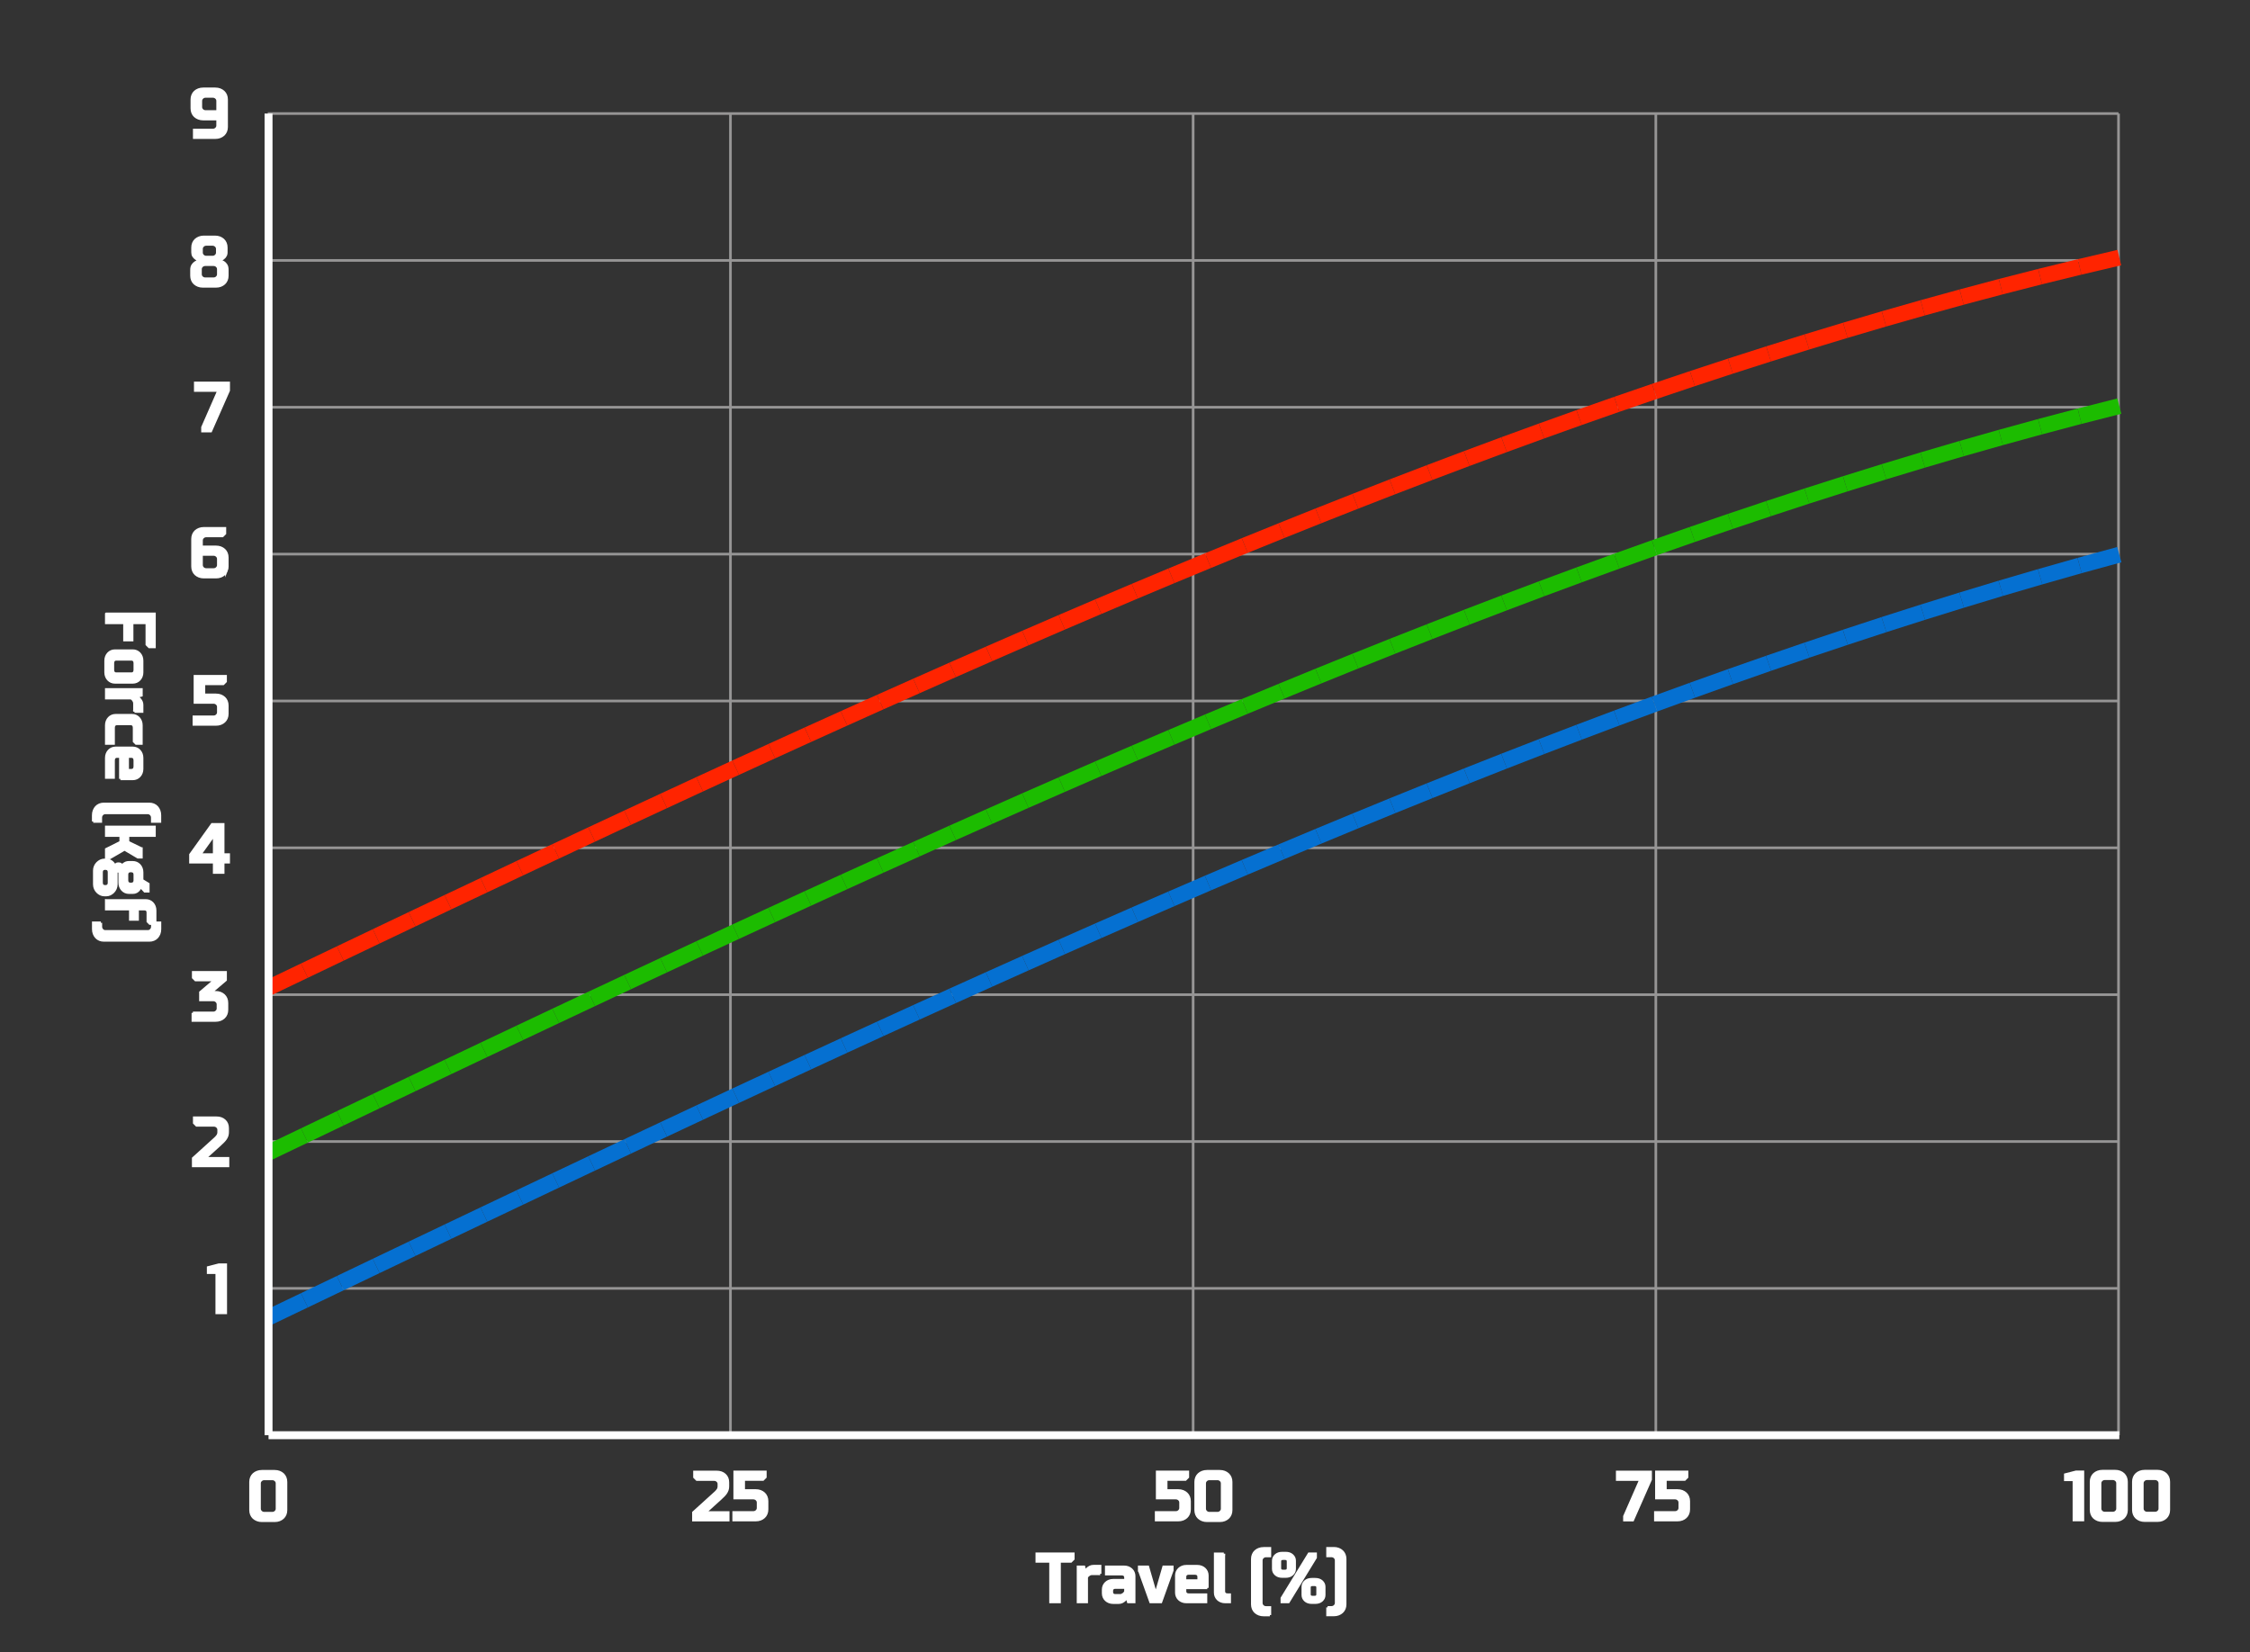 <?xml version="1.0" encoding="UTF-8"?>
<svg xmlns="http://www.w3.org/2000/svg" viewBox="0 0 851 625">
  <rect x="0" y="0" width="851" height="625" fill="#333333" stroke="none"/>
  <defs>
    <style>
      .cls-1 {
        stroke: #0570d1;
      }

      .cls-1, .cls-2, .cls-3, .cls-4 {
        fill: none;
      }

      .cls-1, .cls-3, .cls-4 {
        stroke-width: 6px;
      }

      .cls-2 {
        stroke: #969595;
      }

      .cls-5 {
        stroke-width: 3px;
      }

      .cls-5, .cls-6 {
        fill: #fff;
        stroke: #fff;
      }

      .cls-3 {
        stroke: #ff2400;
      }

      .cls-4 {
        stroke: #1cbc00;
      }

      .cls-6 {
        stroke-miterlimit: 10;
      }
    </style>
  </defs>
  <g id="Scales">
    <line class="cls-2" x1="101.27" y1="487.41" x2="801.27" y2="487.41"/>
    <line class="cls-2" x1="101.27" y1="431.85" x2="801.27" y2="431.85"/>
    <line class="cls-2" x1="101.27" y1="376.3" x2="801.27" y2="376.3"/>
    <line class="cls-2" x1="101.27" y1="320.74" x2="801.27" y2="320.74"/>
    <line class="cls-2" x1="101.27" y1="265.19" x2="801.27" y2="265.19"/>
    <line class="cls-2" x1="101.27" y1="209.63" x2="801.27" y2="209.63"/>
    <line class="cls-2" x1="101.27" y1="154.07" x2="801.27" y2="154.07"/>
    <line class="cls-2" x1="101.27" y1="98.52" x2="801.27" y2="98.52"/>
    <line class="cls-2" x1="101.27" y1="42.96" x2="801.27" y2="42.96"/>
    <line class="cls-2" x1="276.27" y1="42.96" x2="276.27" y2="542.96"/>
    <line class="cls-2" x1="451.27" y1="42.96" x2="451.27" y2="542.96"/>
    <line class="cls-2" x1="626.27" y1="42.96" x2="626.27" y2="542.96"/>
    <line class="cls-2" x1="801.27" y1="42.96" x2="801.27" y2="542.96"/>
  </g>
  <g id="Preload">
    <line class="cls-4" x1="101.57" y1="436.06" x2="115.14" y2="429.56"/>
    <line class="cls-4" x1="115.14" y1="429.56" x2="128.71" y2="423.06"/>
    <line class="cls-4" x1="128.71" y1="423.06" x2="142.28" y2="416.58"/>
    <line class="cls-4" x1="142.28" y1="416.58" x2="155.86" y2="410.1"/>
    <line class="cls-4" x1="155.86" y1="410.1" x2="169.43" y2="403.63"/>
    <line class="cls-4" x1="169.43" y1="403.63" x2="183.01" y2="397.18"/>
    <line class="cls-4" x1="183.01" y1="397.18" x2="196.6" y2="390.74"/>
    <line class="cls-4" x1="196.6" y1="390.74" x2="210.19" y2="384.32"/>
    <line class="cls-4" x1="210.19" y1="384.32" x2="223.79" y2="377.91"/>
    <line class="cls-4" x1="223.79" y1="377.91" x2="237.39" y2="371.52"/>
    <line class="cls-4" x1="237.39" y1="371.52" x2="251.01" y2="365.15"/>
    <line class="cls-4" x1="251.01" y1="365.15" x2="264.63" y2="358.8"/>
    <line class="cls-4" x1="264.63" y1="358.8" x2="278.26" y2="352.47"/>
    <line class="cls-4" x1="278.26" y1="352.47" x2="291.91" y2="346.17"/>
    <line class="cls-4" x1="291.91" y1="346.17" x2="305.56" y2="339.89"/>
    <line class="cls-4" x1="305.56" y1="339.89" x2="319.23" y2="333.64"/>
    <line class="cls-4" x1="319.23" y1="333.64" x2="332.92" y2="327.42"/>
    <line class="cls-4" x1="332.92" y1="327.42" x2="346.62" y2="321.24"/>
    <line class="cls-4" x1="346.62" y1="321.24" x2="360.33" y2="315.08"/>
    <line class="cls-4" x1="360.33" y1="315.08" x2="374.07" y2="308.96"/>
    <line class="cls-4" x1="374.07" y1="308.96" x2="387.82" y2="302.87"/>
    <line class="cls-4" x1="387.82" y1="302.87" x2="401.59" y2="296.83"/>
    <line class="cls-4" x1="401.59" y1="296.83" x2="415.38" y2="290.82"/>
    <line class="cls-4" x1="415.38" y1="290.82" x2="429.2" y2="284.86"/>
    <line class="cls-4" x1="429.2" y1="284.86" x2="443.04" y2="278.94"/>
    <line class="cls-4" x1="443.04" y1="278.94" x2="456.9" y2="273.07"/>
    <line class="cls-4" x1="456.9" y1="273.07" x2="470.79" y2="267.25"/>
    <line class="cls-4" x1="470.79" y1="267.25" x2="484.71" y2="261.48"/>
    <line class="cls-4" x1="484.71" y1="261.48" x2="498.65" y2="255.76"/>
    <line class="cls-4" x1="498.65" y1="255.76" x2="512.63" y2="250.1"/>
    <line class="cls-4" x1="512.63" y1="250.1" x2="526.64" y2="244.5"/>
    <line class="cls-4" x1="526.64" y1="244.5" x2="540.69" y2="238.97"/>
    <line class="cls-4" x1="540.69" y1="238.97" x2="554.77" y2="233.49"/>
    <line class="cls-4" x1="554.77" y1="233.49" x2="568.88" y2="228.09"/>
    <line class="cls-4" x1="568.88" y1="228.09" x2="583.04" y2="222.75"/>
    <line class="cls-4" x1="583.04" y1="222.75" x2="597.24" y2="217.49"/>
    <line class="cls-4" x1="597.24" y1="217.49" x2="611.48" y2="212.31"/>
    <line class="cls-4" x1="611.48" y1="212.31" x2="625.76" y2="207.2"/>
    <line class="cls-4" x1="625.76" y1="207.2" x2="640.1" y2="202.18"/>
    <line class="cls-4" x1="640.1" y1="202.18" x2="654.48" y2="197.25"/>
    <line class="cls-4" x1="654.48" y1="197.25" x2="668.91" y2="192.41"/>
    <line class="cls-4" x1="668.91" y1="192.41" x2="683.4" y2="187.66"/>
    <line class="cls-4" x1="683.4" y1="187.66" x2="697.94" y2="183.02"/>
    <line class="cls-4" x1="697.94" y1="183.02" x2="712.55" y2="178.47"/>
    <line class="cls-4" x1="712.55" y1="178.47" x2="727.21" y2="174.04"/>
    <line class="cls-4" x1="727.21" y1="174.04" x2="741.94" y2="169.71"/>
    <line class="cls-4" x1="741.94" y1="169.71" x2="756.74" y2="165.51"/>
    <line class="cls-4" x1="756.74" y1="165.51" x2="771.61" y2="161.42"/>
    <line class="cls-4" x1="771.61" y1="161.42" x2="786.55" y2="157.46"/>
    <line class="cls-4" x1="786.55" y1="157.46" x2="801.57" y2="153.64"/>
    <line class="cls-1" x1="101.57" y1="498.42" x2="115.14" y2="491.92"/>
    <line class="cls-1" x1="115.14" y1="491.92" x2="128.71" y2="485.42"/>
    <line class="cls-1" x1="128.71" y1="485.42" x2="142.28" y2="478.92"/>
    <line class="cls-1" x1="142.28" y1="478.92" x2="155.86" y2="472.43"/>
    <line class="cls-1" x1="155.86" y1="472.43" x2="169.43" y2="465.95"/>
    <line class="cls-1" x1="169.43" y1="465.95" x2="183.01" y2="459.48"/>
    <line class="cls-1" x1="183.01" y1="459.48" x2="196.6" y2="453.02"/>
    <line class="cls-1" x1="196.6" y1="453.02" x2="210.19" y2="446.57"/>
    <line class="cls-1" x1="210.19" y1="446.57" x2="223.79" y2="440.13"/>
    <line class="cls-1" x1="223.79" y1="440.13" x2="237.39" y2="433.7"/>
    <line class="cls-1" x1="237.39" y1="433.7" x2="251.01" y2="427.29"/>
    <line class="cls-1" x1="251.01" y1="427.29" x2="264.63" y2="420.9"/>
    <line class="cls-1" x1="264.63" y1="420.9" x2="278.26" y2="414.52"/>
    <line class="cls-1" x1="278.26" y1="414.52" x2="291.91" y2="408.17"/>
    <line class="cls-1" x1="291.91" y1="408.17" x2="305.56" y2="401.83"/>
    <line class="cls-1" x1="305.56" y1="401.83" x2="319.23" y2="395.52"/>
    <line class="cls-1" x1="319.23" y1="395.52" x2="332.92" y2="389.23"/>
    <line class="cls-1" x1="332.92" y1="389.23" x2="346.62" y2="382.97"/>
    <line class="cls-1" x1="346.62" y1="382.97" x2="360.33" y2="376.74"/>
    <line class="cls-1" x1="360.33" y1="376.74" x2="374.07" y2="370.54"/>
    <line class="cls-1" x1="374.07" y1="370.54" x2="387.82" y2="364.37"/>
    <line class="cls-1" x1="387.82" y1="364.37" x2="401.59" y2="358.23"/>
    <line class="cls-1" x1="401.59" y1="358.23" x2="415.38" y2="352.13"/>
    <line class="cls-1" x1="415.38" y1="352.13" x2="429.2" y2="346.06"/>
    <line class="cls-1" x1="429.2" y1="346.06" x2="443.04" y2="340.04"/>
    <line class="cls-1" x1="443.04" y1="340.04" x2="456.9" y2="334.05"/>
    <line class="cls-1" x1="456.9" y1="334.05" x2="470.79" y2="328.11"/>
    <line class="cls-1" x1="470.79" y1="328.11" x2="484.71" y2="322.22"/>
    <line class="cls-1" x1="484.71" y1="322.22" x2="498.65" y2="316.37"/>
    <line class="cls-1" x1="498.65" y1="316.37" x2="512.63" y2="310.58"/>
    <line class="cls-1" x1="512.63" y1="310.58" x2="526.64" y2="304.83"/>
    <line class="cls-1" x1="526.64" y1="304.83" x2="540.69" y2="299.15"/>
    <line class="cls-1" x1="540.69" y1="299.15" x2="554.77" y2="293.52"/>
    <line class="cls-1" x1="554.77" y1="293.52" x2="568.88" y2="287.95"/>
    <line class="cls-1" x1="568.88" y1="287.95" x2="583.04" y2="282.45"/>
    <line class="cls-1" x1="583.04" y1="282.45" x2="597.24" y2="277.01"/>
    <line class="cls-1" x1="597.24" y1="277.01" x2="611.48" y2="271.64"/>
    <line class="cls-1" x1="611.48" y1="271.64" x2="625.76" y2="266.35"/>
    <line class="cls-1" x1="625.76" y1="266.35" x2="640.1" y2="261.13"/>
    <line class="cls-1" x1="640.1" y1="261.13" x2="654.48" y2="255.99"/>
    <line class="cls-1" x1="654.48" y1="255.99" x2="668.91" y2="250.93"/>
    <line class="cls-1" x1="668.91" y1="250.93" x2="683.4" y2="245.96"/>
    <line class="cls-1" x1="683.4" y1="245.96" x2="697.94" y2="241.09"/>
    <line class="cls-1" x1="697.94" y1="241.09" x2="712.55" y2="236.3"/>
    <line class="cls-1" x1="712.55" y1="236.3" x2="727.21" y2="231.62"/>
    <line class="cls-1" x1="727.21" y1="231.62" x2="741.94" y2="227.04"/>
    <line class="cls-1" x1="741.94" y1="227.04" x2="756.74" y2="222.56"/>
    <line class="cls-1" x1="756.74" y1="222.56" x2="771.61" y2="218.2"/>
    <line class="cls-1" x1="771.61" y1="218.2" x2="786.55" y2="213.95"/>
    <line class="cls-1" x1="786.55" y1="213.95" x2="801.57" y2="209.83"/>
    <line class="cls-3" x1="101.57" y1="373.7" x2="115.14" y2="367.2"/>
    <line class="cls-3" x1="115.14" y1="367.2" x2="128.71" y2="360.71"/>
    <line class="cls-3" x1="128.71" y1="360.71" x2="142.28" y2="354.23"/>
    <line class="cls-3" x1="142.28" y1="354.23" x2="155.86" y2="347.76"/>
    <line class="cls-3" x1="155.86" y1="347.76" x2="169.43" y2="341.31"/>
    <line class="cls-3" x1="169.43" y1="341.31" x2="183.01" y2="334.88"/>
    <line class="cls-3" x1="183.01" y1="334.88" x2="196.6" y2="328.46"/>
    <line class="cls-3" x1="196.6" y1="328.46" x2="210.19" y2="322.07"/>
    <line class="cls-3" x1="210.19" y1="322.07" x2="223.79" y2="315.69"/>
    <line class="cls-3" x1="223.79" y1="315.69" x2="237.39" y2="309.34"/>
    <line class="cls-3" x1="237.39" y1="309.34" x2="251.01" y2="303.01"/>
    <line class="cls-3" x1="251.01" y1="303.01" x2="264.63" y2="296.7"/>
    <line class="cls-3" x1="264.63" y1="296.7" x2="278.26" y2="290.42"/>
    <line class="cls-3" x1="278.26" y1="290.42" x2="291.91" y2="284.17"/>
    <line class="cls-3" x1="291.91" y1="284.17" x2="305.56" y2="277.95"/>
    <line class="cls-3" x1="305.56" y1="277.95" x2="319.23" y2="271.77"/>
    <line class="cls-3" x1="319.23" y1="271.77" x2="332.92" y2="265.61"/>
    <line class="cls-3" x1="332.92" y1="265.61" x2="346.62" y2="259.5"/>
    <line class="cls-3" x1="346.62" y1="259.5" x2="360.33" y2="253.42"/>
    <line class="cls-3" x1="360.33" y1="253.42" x2="374.07" y2="247.38"/>
    <line class="cls-3" x1="374.07" y1="247.38" x2="387.82" y2="241.38"/>
    <line class="cls-3" x1="387.82" y1="241.38" x2="401.59" y2="235.42"/>
    <line class="cls-3" x1="401.59" y1="235.42" x2="415.38" y2="229.52"/>
    <line class="cls-3" x1="415.38" y1="229.52" x2="429.2" y2="223.65"/>
    <line class="cls-3" x1="429.2" y1="223.65" x2="443.04" y2="217.84"/>
    <line class="cls-3" x1="443.04" y1="217.84" x2="456.9" y2="212.09"/>
    <line class="cls-3" x1="456.9" y1="212.09" x2="470.79" y2="206.38"/>
    <line class="cls-3" x1="470.79" y1="206.38" x2="484.71" y2="200.74"/>
    <line class="cls-3" x1="484.71" y1="200.74" x2="498.65" y2="195.15"/>
    <line class="cls-3" x1="498.65" y1="195.15" x2="512.63" y2="189.63"/>
    <line class="cls-3" x1="512.63" y1="189.63" x2="526.64" y2="184.17"/>
    <line class="cls-3" x1="526.64" y1="184.17" x2="540.69" y2="178.78"/>
    <line class="cls-3" x1="540.69" y1="178.78" x2="554.77" y2="173.47"/>
    <line class="cls-3" x1="554.77" y1="173.47" x2="568.88" y2="168.22"/>
    <line class="cls-3" x1="568.88" y1="168.22" x2="583.04" y2="163.06"/>
    <line class="cls-3" x1="583.04" y1="163.06" x2="597.24" y2="157.97"/>
    <line class="cls-3" x1="597.24" y1="157.97" x2="611.48" y2="152.97"/>
    <line class="cls-3" x1="611.48" y1="152.97" x2="625.76" y2="148.06"/>
    <line class="cls-3" x1="625.76" y1="148.06" x2="640.1" y2="143.24"/>
    <line class="cls-3" x1="640.1" y1="143.24" x2="654.48" y2="138.51"/>
    <line class="cls-3" x1="654.48" y1="138.51" x2="668.91" y2="133.89"/>
    <line class="cls-3" x1="668.91" y1="133.89" x2="683.4" y2="129.36"/>
    <line class="cls-3" x1="683.4" y1="129.36" x2="697.94" y2="124.95"/>
    <line class="cls-3" x1="697.94" y1="124.95" x2="712.55" y2="120.64"/>
    <line class="cls-3" x1="712.55" y1="120.64" x2="727.21" y2="116.46"/>
    <line class="cls-3" x1="727.21" y1="116.46" x2="741.94" y2="112.39"/>
    <line class="cls-3" x1="741.94" y1="112.39" x2="756.74" y2="108.45"/>
    <line class="cls-3" x1="756.74" y1="108.45" x2="771.61" y2="104.64"/>
    <line class="cls-3" x1="771.61" y1="104.64" x2="786.55" y2="100.98"/>
    <line class="cls-3" x1="786.55" y1="100.98" x2="801.57" y2="97.45"/>
  </g>
  <g id="Legend_dark" data-name="Legend dark">
    <line class="cls-5" x1="101.57" y1="542.96" x2="801.57" y2="542.96"/>
    <line class="cls-5" x1="101.57" y1="42.96" x2="101.57" y2="542.96"/>
    <g>
      <path class="cls-6" d="m614.41,575.07v-1.43l5.98-13.65v-.26h-8.71v-2.86h12.61v2.86l-6.76,15.34h-3.12Z"/>
      <path class="cls-6" d="m629.88,563.89h4.55c.66,0,1.25.1,1.77.3.52.2.97.48,1.35.83.38.36.67.78.87,1.27s.3,1.04.3,1.62v3.12c0,.59-.1,1.13-.3,1.62s-.49.92-.87,1.27c-.38.36-.83.63-1.35.83-.52.2-1.11.3-1.77.3h-8.32v-2.86h7.41c.52,0,.95-.17,1.3-.51s.52-.73.52-1.18v-2.08c0-.45-.17-.85-.52-1.18s-.78-.51-1.3-.51h-7.02v-9.88h11.57v1.95l-.91.91h-7.28v4.16Z"/>
    </g>
    <g>
      <path class="cls-6" d="m441.06,563.89h4.55c.66,0,1.25.1,1.77.3.52.2.97.48,1.35.83.38.36.67.78.87,1.27s.3,1.04.3,1.62v3.12c0,.59-.1,1.13-.3,1.62s-.49.92-.87,1.27c-.38.36-.83.63-1.35.83-.52.2-1.11.3-1.77.3h-8.32v-2.86h7.41c.52,0,.95-.17,1.3-.51s.52-.73.52-1.18v-2.08c0-.45-.17-.85-.52-1.18s-.78-.51-1.3-.51h-7.02v-9.88h11.57v1.95l-.91.91h-7.28v4.16Z"/>
      <path class="cls-6" d="m463.11,556.91c.52.2.97.48,1.35.83.38.36.67.78.87,1.27s.3,1.04.3,1.62v10.66c0,.59-.1,1.13-.3,1.62-.2.49-.49.92-.87,1.27s-.83.63-1.35.83c-.52.2-1.11.3-1.77.3h-4.81c-.64,0-1.23-.1-1.75-.3-.53-.2-.98-.48-1.37-.83-.38-.36-.67-.78-.87-1.27-.2-.49-.3-1.04-.3-1.62v-10.66c0-.59.1-1.13.3-1.62.2-.49.49-.92.87-1.27.38-.35.84-.63,1.37-.83.53-.2,1.11-.3,1.75-.3h4.81c.66,0,1.25.1,1.77.3Zm-6.97,3.07c-.35.34-.52.73-.52,1.18v9.62c0,.45.17.84.52,1.18s.78.51,1.3.51h2.99c.52,0,.95-.17,1.3-.51s.52-.73.52-1.18v-9.62c0-.45-.17-.85-.52-1.18s-.78-.51-1.3-.51h-2.99c-.52,0-.95.17-1.3.51Z"/>
    </g>
    <g>
      <path class="cls-6" d="m271.91,561.42c0-.45-.17-.84-.52-1.18-.35-.34-.78-.51-1.3-.51h-6.5l-.91-.91v-1.95h8.32c1.3,0,2.34.36,3.12,1.07s1.17,1.66,1.17,2.83v1.56c0,.49-.07.92-.2,1.31-.13.39-.32.77-.56,1.13-.24.36-.54.72-.9,1.08-.36.36-.76.74-1.21,1.16l-5.46,4.94v.26h8.45v2.86h-13.13v-2.86l8.32-7.54c.28-.24.56-.56.86-.96s.44-.86.44-1.38v-.91Z"/>
      <path class="cls-6" d="m281.27,563.89h4.55c.66,0,1.25.1,1.77.3.52.2.97.48,1.35.83.38.36.67.78.87,1.27s.3,1.04.3,1.62v3.12c0,.59-.1,1.13-.3,1.62s-.49.92-.87,1.27c-.38.36-.83.63-1.35.83-.52.2-1.11.3-1.77.3h-8.32v-2.86h7.41c.52,0,.95-.17,1.3-.51s.52-.73.52-1.18v-2.08c0-.45-.17-.85-.52-1.18s-.78-.51-1.3-.51h-7.02v-9.88h11.57v1.95l-.91.91h-7.28v4.16Z"/>
    </g>
    <path class="cls-6" d="m105.64,556.91c.52.2.97.48,1.35.83.38.36.67.78.87,1.27s.3,1.04.3,1.62v10.66c0,.59-.1,1.13-.3,1.62-.2.49-.49.92-.87,1.27s-.83.63-1.35.83c-.52.2-1.11.3-1.77.3h-4.81c-.64,0-1.23-.1-1.75-.3-.53-.2-.98-.48-1.37-.83-.38-.36-.67-.78-.87-1.27-.2-.49-.3-1.04-.3-1.62v-10.66c0-.59.1-1.13.3-1.62.2-.49.49-.92.87-1.27.38-.35.84-.63,1.37-.83.53-.2,1.11-.3,1.75-.3h4.81c.66,0,1.25.1,1.77.3Zm-6.97,3.07c-.35.34-.52.73-.52,1.18v9.62c0,.45.17.84.52,1.18s.78.51,1.3.51h2.99c.52,0,.95-.17,1.3-.51s.52-.73.52-1.18v-9.62c0-.45-.17-.85-.52-1.18s-.78-.51-1.3-.51h-2.99c-.52,0-.95.17-1.3.51Z"/>
    <path class="cls-6" d="m85.37,496.67h-3.38v-15.21h-3.25v-1.95l4.03-1.04h2.6v18.2Z"/>
    <path class="cls-6" d="m82.71,427.42c0-.45-.17-.84-.52-1.18-.35-.34-.78-.51-1.3-.51h-6.5l-.91-.91v-1.95h8.32c1.3,0,2.34.35,3.12,1.07.78.71,1.17,1.66,1.17,2.83v1.56c0,.49-.06.92-.19,1.31-.13.39-.32.77-.56,1.13-.24.36-.54.72-.9,1.08-.36.36-.76.74-1.21,1.16l-5.46,4.94v.26h8.45v2.86h-13.13v-2.86l8.32-7.54c.28-.24.56-.56.86-.96.29-.4.44-.86.44-1.38v-.91Z"/>
    <path class="cls-6" d="m72.96,383.21h7.67c.52,0,.95-.17,1.3-.51s.52-.73.52-1.18v-1.56c0-.45-.17-.84-.52-1.18s-.78-.51-1.3-.51h-4.81v-2.86l5.2-4.42v-.26h-7.05l-.88-.88v-1.98h12.22v2.86l-5.2,4.42v.26h1.43c.66,0,1.25.1,1.77.3.52.2.97.48,1.35.83.38.36.67.78.87,1.27.2.49.3,1.04.3,1.62v2.6c0,.59-.1,1.13-.3,1.62-.2.49-.49.92-.87,1.27-.38.36-.83.63-1.35.83-.52.2-1.11.3-1.77.3h-8.58v-2.86Z"/>
    <path class="cls-6" d="m84.4,323.31h2.08v2.86h-2.08v3.9h-3.38v-3.9h-8.97v-2.86l8.19-11.44h4.16v11.44Zm-8.58-.26v.26h5.2v-7.15h-.26l-4.94,6.89Z"/>
    <path class="cls-6" d="m77.12,262.89h4.55c.66,0,1.25.1,1.77.3.52.2.97.48,1.35.83.38.36.67.78.87,1.27.2.49.3,1.04.3,1.62v3.12c0,.59-.1,1.13-.3,1.62-.2.49-.49.92-.87,1.27-.38.36-.83.63-1.35.83-.52.2-1.11.3-1.77.3h-8.32v-2.86h7.41c.52,0,.95-.17,1.3-.51s.52-.73.52-1.18v-2.08c0-.45-.17-.85-.52-1.18s-.78-.51-1.3-.51h-7.02v-9.88h11.57v1.95l-.91.91h-7.28v4.16Z"/>
    <path class="cls-6" d="m85.66,215.92c-.2.49-.49.92-.87,1.27-.38.36-.83.63-1.35.83-.52.2-1.11.3-1.77.3h-4.55c-.64,0-1.23-.1-1.76-.3-.53-.2-.98-.48-1.36-.83s-.67-.78-.87-1.27c-.2-.49-.3-1.04-.3-1.62v-10.4c0-.59.1-1.13.3-1.62s.49-.92.87-1.27.84-.63,1.36-.83c.53-.2,1.11-.3,1.76-.3h7.93v1.95l-.91.91h-6.11c-.52,0-.95.17-1.3.51-.35.34-.52.73-.52,1.18v2.47h5.46c.66,0,1.25.1,1.77.3.52.2.97.48,1.35.83.38.36.67.78.87,1.27.2.49.3,1.04.3,1.62v3.38c0,.59-.1,1.13-.3,1.62Zm-3.6-.96c.35-.34.52-.73.52-1.18v-2.34c0-.45-.17-.85-.52-1.18s-.78-.51-1.3-.51h-4.55v4.03c0,.45.17.84.52,1.18s.78.51,1.3.51h2.73c.52,0,.95-.17,1.3-.51Z"/>
    <path class="cls-6" d="m76.6,163.07v-1.43l5.98-13.65v-.26h-8.71v-2.86h12.61v2.86l-6.76,15.34h-3.12Z"/>
    <path class="cls-6" d="m85.18,96.86c-.26.38-.54.68-.83.91-.36.28-.78.5-1.25.68v.26c.54.09,1.01.26,1.43.52.38.24.72.59,1,1.03.29.44.43,1.05.43,1.83v2.21c0,.59-.1,1.13-.3,1.62-.2.49-.49.92-.87,1.27s-.83.63-1.35.83-1.11.3-1.77.3h-4.94c-.64,0-1.23-.1-1.75-.3s-.98-.48-1.37-.83-.67-.78-.87-1.27c-.2-.49-.3-1.04-.3-1.62v-2.21c0-.73.15-1.31.44-1.74.29-.43.62-.77.99-1.01.42-.29.89-.5,1.43-.62v-.26c-.47-.17-.88-.4-1.22-.68-.35-.24-.64-.55-.88-.92-.24-.37-.36-.84-.36-1.39v-1.82c0-.59.1-1.13.3-1.62s.49-.92.87-1.27c.38-.35.84-.63,1.37-.83.53-.2,1.11-.3,1.75-.3h4.16c.66,0,1.25.1,1.77.3.52.2.97.48,1.35.83.38.36.67.78.87,1.27s.3,1.04.3,1.62v1.82c0,.55-.13,1.02-.39,1.4Zm-3.12,3.78c-.35-.34-.78-.51-1.3-.51h-3.12c-.52,0-.95.17-1.3.51-.35.34-.52.73-.52,1.18v1.95c0,.45.17.84.52,1.18s.78.51,1.3.51h3.12c.52,0,.95-.17,1.3-.51s.52-.73.52-1.18v-1.95c0-.45-.17-.84-.52-1.18Zm.13-6.49c0-.45-.17-.85-.52-1.18s-.78-.51-1.3-.51h-2.34c-.52,0-.95.17-1.3.51s-.52.73-.52,1.18v1.43c0,.45.17.84.52,1.18.35.34.78.51,1.3.51h2.34c.52,0,.95-.17,1.3-.51.35-.34.52-.73.52-1.18v-1.43Z"/>
    <path class="cls-6" d="m72.57,37.64c0-.59.1-1.13.3-1.62.2-.49.49-.92.87-1.27.38-.35.84-.63,1.37-.83.53-.2,1.11-.3,1.75-.3h4.55c.66,0,1.25.1,1.77.3.52.2.97.48,1.35.83.38.36.67.78.87,1.27s.3,1.04.3,1.62v10.4c0,.59-.1,1.13-.3,1.62s-.49.92-.87,1.27-.83.63-1.35.83-1.11.3-1.77.3h-7.93v-2.86h7.02c.52,0,.95-.17,1.3-.51s.52-.73.52-1.18v-2.47h-5.46c-.64,0-1.23-.1-1.75-.3s-.98-.48-1.37-.83-.67-.78-.87-1.27c-.2-.49-.3-1.04-.3-1.62v-3.38Zm5.2-1.17c-.52,0-.95.17-1.3.51s-.52.73-.52,1.18v2.34c0,.45.17.84.52,1.18s.78.51,1.3.51h4.55v-4.03c0-.45-.17-.85-.52-1.18s-.78-.51-1.3-.51h-2.73Z"/>
    <g>
      <path class="cls-6" d="m787.79,575.03h-3.38v-15.21h-3.25v-1.95l4.03-1.04h2.6v18.2Z"/>
      <path class="cls-6" d="m801.77,556.86c.52.2.97.48,1.35.83.38.36.67.78.87,1.27s.3,1.04.3,1.62v10.66c0,.59-.1,1.13-.3,1.62-.2.49-.49.92-.87,1.27s-.83.63-1.35.83c-.52.2-1.11.3-1.77.3h-4.81c-.64,0-1.23-.1-1.75-.3-.53-.2-.98-.48-1.37-.83-.38-.36-.67-.78-.87-1.27-.2-.49-.3-1.04-.3-1.62v-10.66c0-.59.1-1.13.3-1.62.2-.49.49-.92.87-1.27.38-.35.84-.63,1.37-.83.53-.2,1.11-.3,1.75-.3h4.81c.66,0,1.25.1,1.77.3Zm-6.97,3.07c-.35.34-.52.73-.52,1.18v9.62c0,.45.17.84.52,1.18s.78.51,1.3.51h2.99c.52,0,.95-.17,1.3-.51s.52-.73.52-1.18v-9.62c0-.45-.17-.85-.52-1.18s-.78-.51-1.3-.51h-2.99c-.52,0-.95.17-1.3.51Z"/>
      <path class="cls-6" d="m817.76,556.86c.52.2.97.48,1.35.83.38.36.67.78.87,1.27s.3,1.04.3,1.62v10.66c0,.59-.1,1.13-.3,1.62-.2.49-.49.92-.87,1.27s-.83.63-1.35.83c-.52.2-1.11.3-1.77.3h-4.81c-.64,0-1.23-.1-1.75-.3-.53-.2-.98-.48-1.37-.83-.38-.36-.67-.78-.87-1.27-.2-.49-.3-1.04-.3-1.62v-10.66c0-.59.1-1.13.3-1.62.2-.49.49-.92.87-1.27.38-.35.84-.63,1.37-.83.53-.2,1.11-.3,1.75-.3h4.81c.66,0,1.25.1,1.77.3Zm-6.97,3.07c-.35.34-.52.73-.52,1.18v9.62c0,.45.17.84.52,1.18s.78.51,1.3.51h2.99c.52,0,.95-.17,1.3-.51s.52-.73.52-1.18v-9.62c0-.45-.17-.85-.52-1.18s-.78-.51-1.3-.51h-2.99c-.52,0-.95.17-1.3.51Z"/>
    </g>
    <g>
      <path class="cls-6" d="m40.21,232.25h18.2v12.48h-1.95l-.91-.91v-8.19h-5.59v6.5h-2.86v-6.5h-6.89v-3.38Z"/>
      <path class="cls-6" d="m51.59,246.44c.42.18.8.44,1.12.78.32.34.57.74.75,1.2.18.46.27.97.27,1.52v4.42c0,.55-.09,1.06-.27,1.52s-.43.86-.75,1.2c-.32.34-.69.6-1.12.78s-.88.27-1.37.27h-6.76c-.49,0-.94-.09-1.36-.27-.42-.18-.8-.44-1.12-.78-.32-.34-.57-.74-.75-1.2-.18-.46-.27-.97-.27-1.52v-4.42c0-.55.09-1.06.27-1.52.18-.46.43-.86.75-1.2s.69-.6,1.12-.78c.42-.18.88-.27,1.36-.27h6.76c.49,0,.94.09,1.37.27Zm-1.89,8.44c.4,0,.72-.13.95-.38s.35-.6.35-1.05v-2.6c0-.45-.12-.8-.35-1.05-.23-.25-.55-.38-.95-.38h-5.72c-.4,0-.71.13-.95.38-.23.25-.35.6-.35,1.05v2.6c0,.45.12.8.35,1.05.23.25.55.38.95.38h5.72Z"/>
      <path class="cls-6" d="m50.87,269.17v-2.99c0-.36-.07-.68-.21-.94-.14-.26-.29-.48-.44-.65-.19-.19-.41-.36-.65-.49h-9.36v-3.25h13.26v2.21l-1.56.39v.26c.35.21.65.46.91.75.24.28.46.6.64.96s.27.79.27,1.27v2.47h-2.86Z"/>
      <path class="cls-6" d="m44.24,273.85c-.4,0-.72.13-.95.38-.23.25-.35.6-.35,1.05v5.98h-2.73v-6.89c0-.55.09-1.06.27-1.52.18-.46.43-.86.75-1.2.32-.34.69-.6,1.12-.78.42-.18.88-.27,1.37-.27h6.24c.49,0,.94.09,1.36.27.42.18.8.44,1.12.78s.57.74.75,1.2c.18.46.27.97.27,1.52v6.89h-1.95l-.78-.78v-5.2c0-.45-.12-.8-.35-1.05-.23-.25-.55-.38-.95-.38h-5.2Z"/>
      <path class="cls-6" d="m45.54,294.65v-8.45h-1.3c-.4,0-.72.13-.95.38-.23.25-.35.6-.35,1.05v6.5h-2.73v-7.41c0-.55.09-1.06.27-1.52.18-.46.43-.86.75-1.2.32-.34.69-.6,1.12-.78.42-.18.88-.27,1.37-.27h6.5c.49,0,.94.09,1.37.27.42.18.8.44,1.12.78.32.34.57.74.75,1.2.18.46.27.97.27,1.52v4.16c0,.55-.09,1.06-.27,1.52-.18.46-.43.86-.75,1.2-.32.34-.69.6-1.12.78s-.88.27-1.37.27h-4.68Zm2.73-8.45v5.2h1.43c.4,0,.72-.13.95-.38.23-.25.35-.6.35-1.05v-2.34c0-.45-.12-.8-.35-1.05-.23-.25-.55-.38-.95-.38h-1.43Z"/>
      <path class="cls-6" d="m35.27,310.77v-2.34c0-.64.1-1.23.3-1.75.2-.53.48-.98.83-1.36.36-.38.78-.67,1.27-.87s1.04-.3,1.62-.3h17.16c.59,0,1.13.1,1.62.3.49.2.92.49,1.27.87.35.38.63.84.83,1.36.2.53.3,1.11.3,1.75v2.34h-2.86v-1.43c0-.52-.17-.95-.51-1.3s-.73-.52-1.18-.52h-16.12c-.45,0-.84.17-1.18.52-.34.35-.51.78-.51,1.3v1.43h-2.86Z"/>
      <path class="cls-6" d="m53.47,321.04v3.25h-1.3l-5.07-2.99-5.59,3.25h-1.3v-3.25l5.46-2.73v-2.47h-5.46v-3.25h18.2v3.25h-10.01v2.47l5.07,2.47Z"/>
      <path class="cls-6" d="m53.08,335.6c-.14.38-.34.73-.6,1.04-.24.28-.54.52-.9.73s-.81.31-1.37.31h-1.43c-.49,0-.94-.09-1.36-.27s-.8-.44-1.12-.78-.57-.74-.75-1.2c-.18-.46-.27-.97-.27-1.52v-3.85c-.02-.17-.08-.29-.18-.35s-.22-.09-.34-.09h-.26c-.14,0-.26.04-.35.13-.1.09-.15.2-.17.34v4.47c0,.55-.1,1.07-.31,1.56s-.49.91-.84,1.27c-.36.36-.76.65-1.21.87-.45.22-.92.32-1.4.32h-.78c-.49,0-.95-.11-1.4-.32s-.85-.51-1.21-.87c-.35-.36-.64-.79-.84-1.27s-.31-1-.31-1.56v-5.2c0-.55.1-1.07.31-1.56s.49-.91.84-1.27c.36-.36.76-.65,1.21-.87s.92-.32,1.4-.32h.78c.55,0,1.03.11,1.42.32s.71.46.98.72c.29.31.54.66.73,1.04h.26c.05-.12.13-.23.23-.31.09-.1.19-.19.32-.25.13-.06.29-.09.48-.09h.36c.19,0,.36.04.49.1.14.07.25.15.34.23.09.09.16.19.23.31h.26c.16-.23.36-.42.6-.57.23-.17.49-.32.78-.43.29-.11.66-.17,1.09-.17h1.43c.49,0,.94.09,1.37.27.42.18.8.44,1.12.78.32.34.57.74.75,1.2.18.46.27.97.27,1.52v2.99l2.34,1.43v2.73h-1.3l-1.43-1.56h-.26Zm-11.83-1.69v-3.9c0-.95-.48-1.43-1.43-1.43s-1.43.48-1.43,1.43v3.9c0,.95.48,1.43,1.43,1.43s1.43-.48,1.43-1.43Zm9.75-.91v-2.08c0-.95-.48-1.43-1.43-1.43h-.13c-.95,0-1.43.48-1.43,1.43v2.08c0,.95.48,1.43,1.43,1.43h.13c.95,0,1.43-.48,1.43-1.43Z"/>
      <path class="cls-6" d="m40.21,340.67h14.95c.49,0,.94.09,1.36.27.42.18.8.44,1.12.78s.57.74.75,1.2c.18.46.27.97.27,1.52v4.94h-1.95l-.78-.78v-3.38c0-.45-.12-.78-.35-.99-.23-.21-.55-.31-.95-.31h-2.6v3.9h-2.73v-3.9h-9.1v-3.25Z"/>
      <path class="cls-6" d="m38.13,349.12v1.43c0,.52.17.95.51,1.3.34.35.73.52,1.18.52h16.12c.45,0,.85-.17,1.18-.52s.51-.78.51-1.3v-1.43h2.86v2.34c0,.66-.1,1.25-.3,1.77-.2.52-.48.97-.83,1.35-.36.38-.78.67-1.27.87-.49.2-1.04.3-1.62.3h-17.16c-.59,0-1.13-.1-1.62-.3s-.92-.49-1.27-.87c-.35-.38-.63-.83-.83-1.35-.2-.52-.3-1.11-.3-1.77v-2.34h2.86Z"/>
    </g>
    <g>
      <path class="cls-6" d="m400.73,606.03h-3.38v-15.34h-5.2v-2.86h13.78v1.95l-.91.91h-4.29v15.34Z"/>
      <path class="cls-6" d="m416.07,595.37h-2.99c-.36,0-.68.07-.94.21s-.48.29-.65.44c-.19.19-.35.41-.49.65v9.36h-3.25v-13.26h2.21l.39,1.56h.26c.21-.35.46-.65.75-.91.28-.24.6-.46.96-.64.36-.18.79-.27,1.27-.27h2.47v2.86Z"/>
      <path class="cls-6" d="m426.73,606.03l-.39-1.56h-.26c-.21.35-.46.65-.75.91-.28.24-.6.46-.96.64-.36.18-.79.27-1.27.27h-2.08c-.55,0-1.06-.09-1.52-.27-.46-.18-.86-.43-1.2-.75-.34-.32-.6-.69-.78-1.12-.18-.42-.27-.88-.27-1.37v-1.43c0-.49.09-.94.27-1.37.18-.42.44-.8.78-1.12.34-.32.74-.57,1.2-.75.46-.18.97-.27,1.52-.27h4.68v-.91c0-.95-.48-1.43-1.43-1.43h-5.85v-2.73h6.76c.55,0,1.06.09,1.52.27.46.18.86.43,1.2.75s.6.69.78,1.12c.18.42.27.88.27,1.37v9.75h-2.21Zm-2.18-2.69c.26-.15.48-.32.65-.51.19-.21.36-.44.49-.7v-1.56h-3.9c-.4,0-.71.12-.95.35-.23.23-.35.55-.35.95v.39c0,.4.12.72.35.95s.55.35.95.35h1.82c.36,0,.68-.07.94-.22Z"/>
      <path class="cls-6" d="m430.89,594.07v-1.3h3.25l2.86,9.88h.26l2.86-9.88h3.25v1.3l-4.29,11.96h-3.9l-4.29-11.96Z"/>
      <path class="cls-6" d="m456.63,600.7h-8.45v1.3c0,.4.13.71.38.95.25.23.6.35,1.05.35h6.5v2.73h-7.41c-.55,0-1.06-.09-1.52-.27-.46-.18-.86-.43-1.2-.75-.34-.32-.6-.69-.78-1.12-.18-.42-.27-.88-.27-1.36v-6.5c0-.49.09-.94.27-1.36.18-.42.44-.8.78-1.12.34-.32.74-.57,1.2-.75.46-.18.97-.27,1.52-.27h4.16c.55,0,1.06.09,1.52.27.46.18.86.43,1.2.75.34.32.6.69.78,1.12.18.42.27.88.27,1.36v4.68Zm-8.45-2.73h5.2v-1.43c0-.4-.12-.71-.38-.95-.25-.23-.6-.35-1.05-.35h-2.34c-.45,0-.8.12-1.05.35-.25.23-.38.55-.38.95v1.43Z"/>
      <path class="cls-6" d="m462.87,587.83v14.17c0,.4.13.71.38.95s.6.35,1.05.35h.78v2.73h-1.69c-.55,0-1.07-.09-1.53-.27-.47-.18-.87-.43-1.2-.75-.33-.32-.58-.69-.77-1.12-.18-.42-.27-.88-.27-1.36v-14.69h3.25Z"/>
      <path class="cls-6" d="m480.29,610.97h-2.34c-.64,0-1.23-.1-1.75-.3-.53-.2-.98-.48-1.37-.83-.38-.36-.67-.78-.87-1.27s-.3-1.04-.3-1.62v-17.16c0-.59.1-1.13.3-1.62s.49-.92.87-1.27c.38-.36.84-.63,1.37-.83.53-.2,1.11-.3,1.75-.3h2.34v2.86h-1.43c-.52,0-.95.17-1.3.51-.35.34-.52.73-.52,1.18v16.12c0,.45.17.85.52,1.18.35.34.78.51,1.3.51h1.43v2.86Z"/>
      <path class="cls-6" d="m489.65,593.55c0,.78-.3,1.45-.91,2.01-.61.56-1.43.85-2.47.85h-1.3c-1.04,0-1.86-.28-2.47-.85-.61-.56-.91-1.23-.91-2.01v-3.12c0-.78.3-1.45.91-2.01.61-.56,1.43-.85,2.47-.85h1.3c1.04,0,1.86.28,2.47.85.61.56.91,1.23.91,2.01v3.12Zm-3.64-3.9h-.78c-.78,0-1.17.35-1.17,1.04v2.6c0,.69.39,1.04,1.17,1.04h.78c.78,0,1.17-.35,1.17-1.04v-2.6c0-.69-.39-1.04-1.17-1.04Zm11.57-1.82v1.43l-10.27,16.77h-2.47v-1.43l10.27-16.77h2.47Zm3.25,15.6c0,.78-.3,1.45-.91,2.01-.61.56-1.43.84-2.47.84h-1.3c-1.04,0-1.86-.28-2.47-.84-.61-.56-.91-1.24-.91-2.01v-3.12c0-.78.3-1.45.91-2.01.61-.56,1.43-.84,2.47-.84h1.3c1.04,0,1.86.28,2.47.84.61.56.91,1.24.91,2.01v3.12Zm-3.64-3.9h-.78c-.78,0-1.17.35-1.17,1.04v2.6c0,.69.39,1.04,1.17,1.04h.78c.78,0,1.17-.35,1.17-1.04v-2.6c0-.69-.39-1.04-1.17-1.04Z"/>
      <path class="cls-6" d="m502.12,608.11h1.43c.52,0,.95-.17,1.3-.51s.52-.73.52-1.18v-16.12c0-.45-.17-.84-.52-1.18-.35-.34-.78-.51-1.3-.51h-1.43v-2.86h2.34c.66,0,1.25.1,1.77.3s.97.48,1.35.83c.38.36.67.78.87,1.27.2.49.3,1.04.3,1.62v17.16c0,.59-.1,1.13-.3,1.62-.2.49-.49.92-.87,1.27-.38.35-.83.63-1.35.83-.52.2-1.11.3-1.77.3h-2.34v-2.86Z"/>
    </g>
  </g>
</svg>